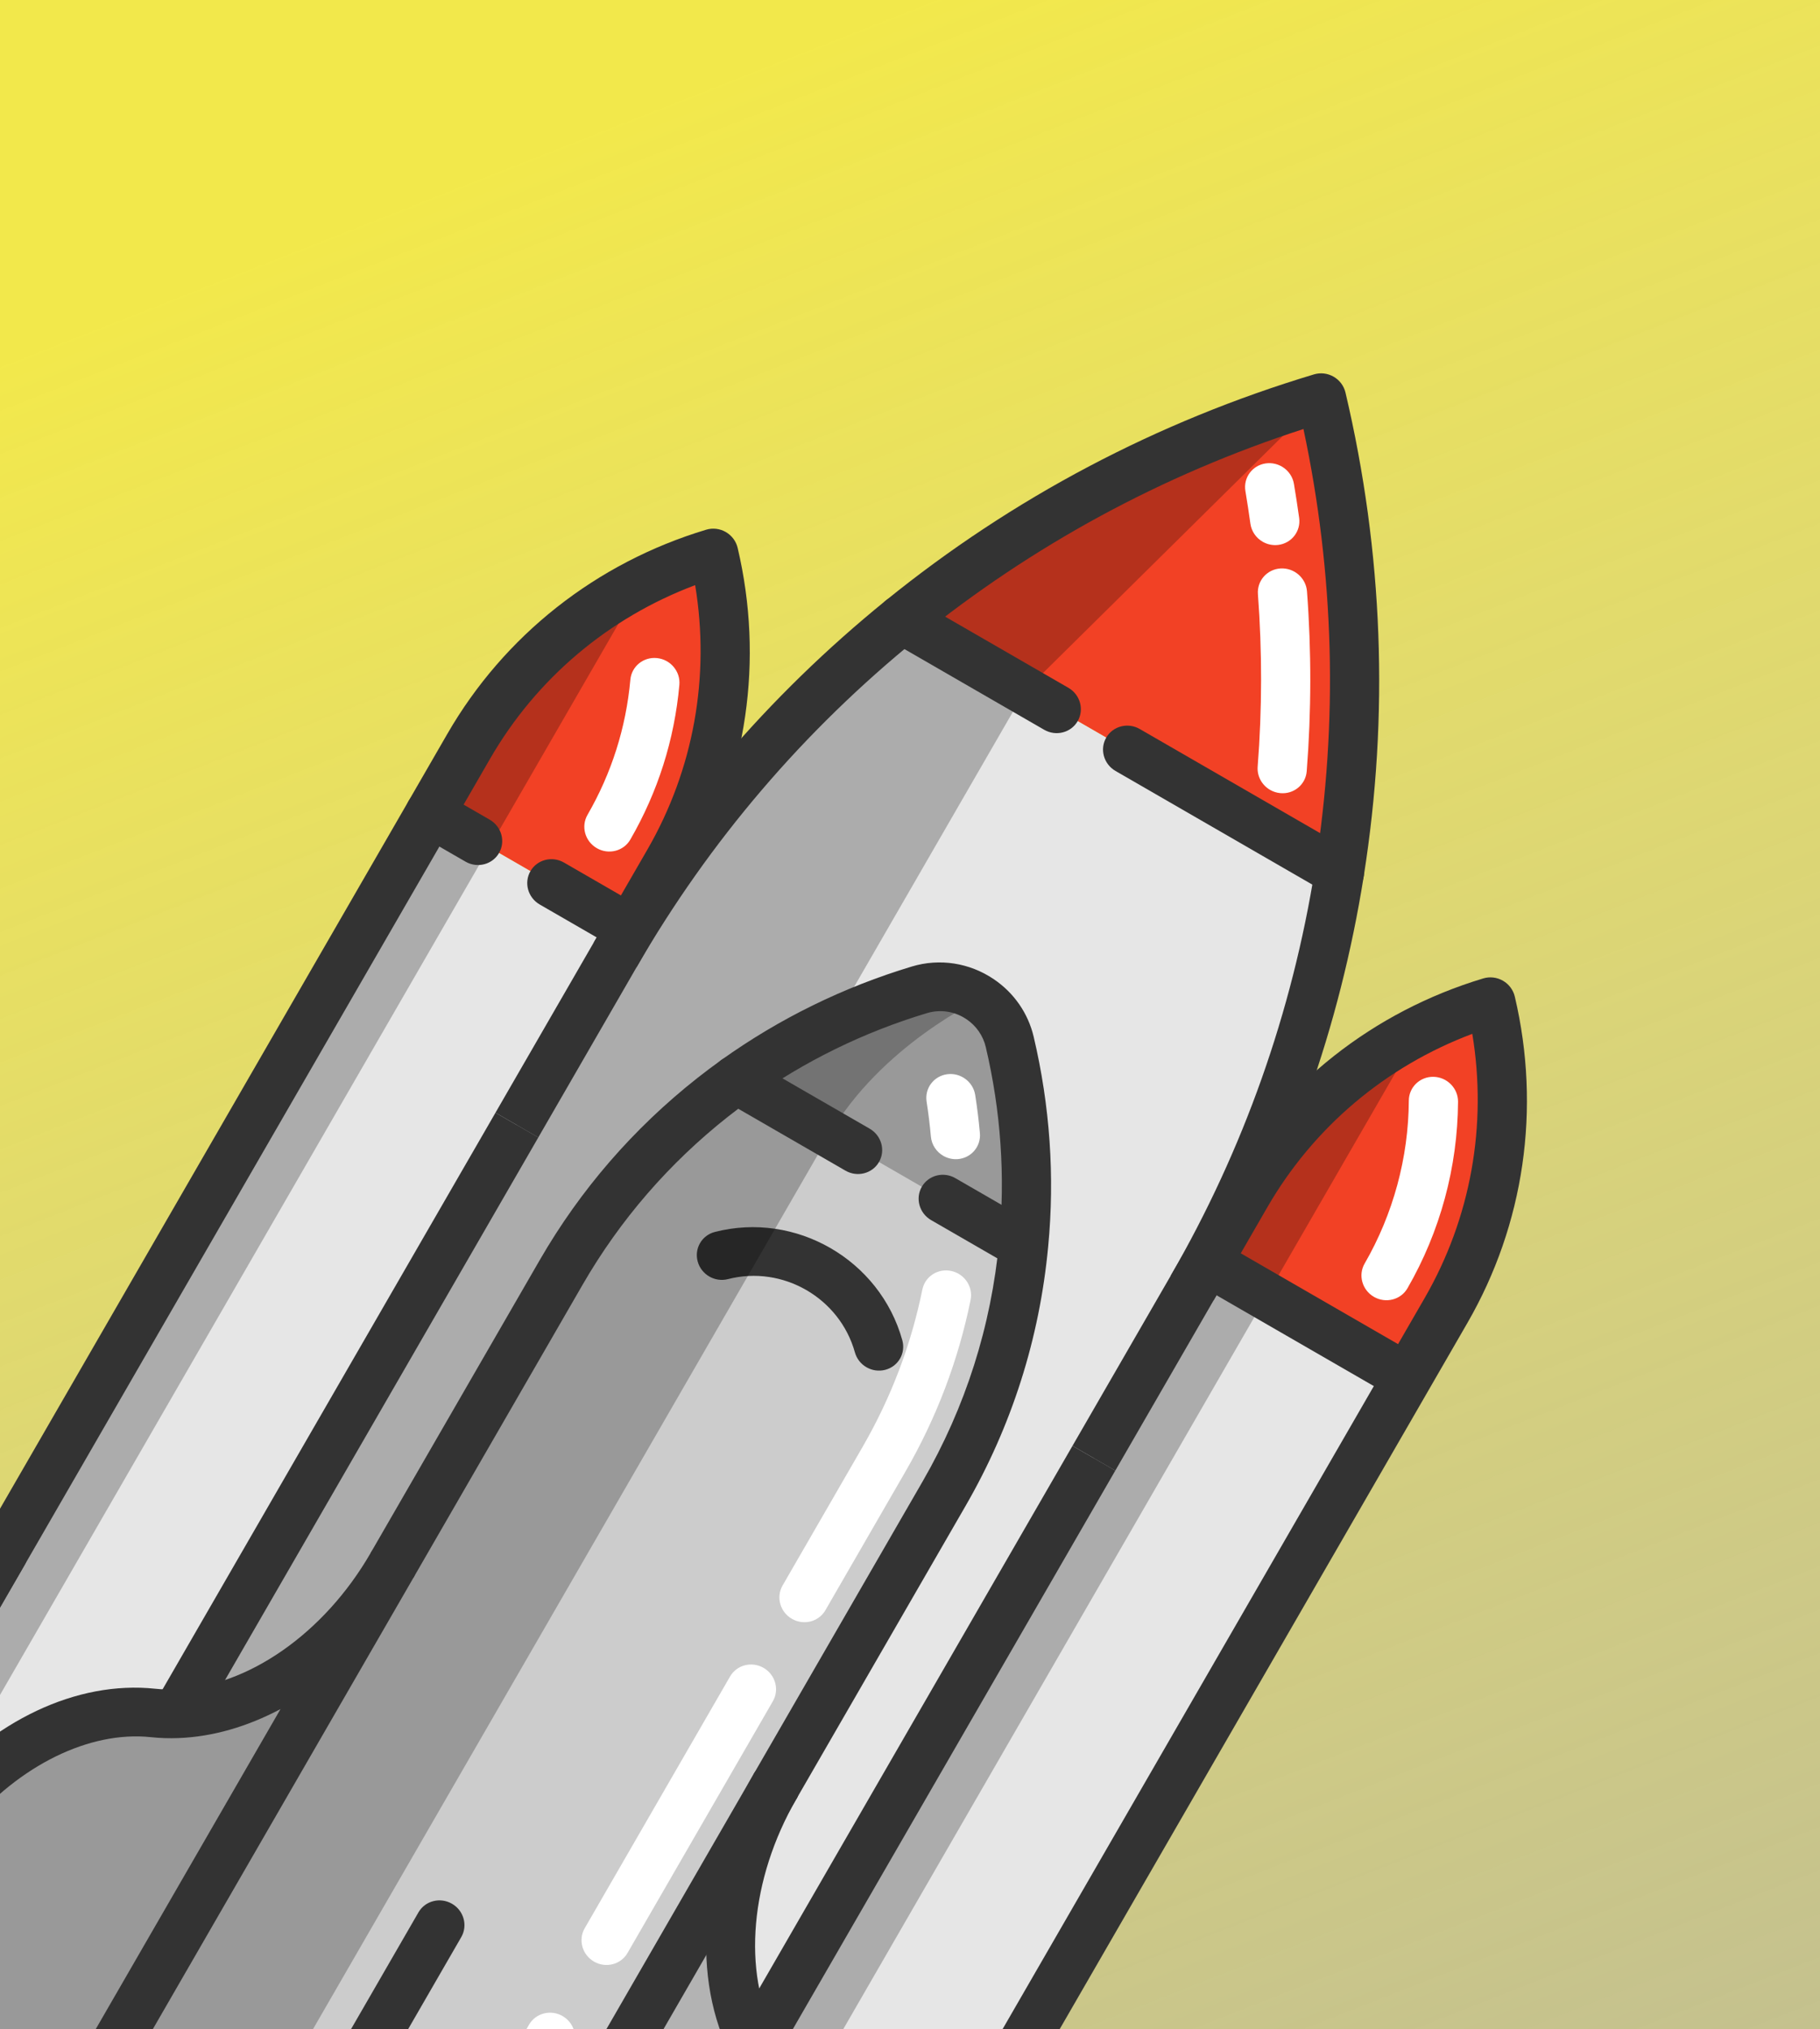 <svg width="148" height="165" viewBox="0 0 148 165" fill="none" xmlns="http://www.w3.org/2000/svg">
<rect x="0" y="0" width="148" height="165" fill="#808080" stroke="none"/>
<g clip-path="url(#clip0_92_531)">
<rect width="148" height="165" fill="url(#paint0_linear_92_531)"/>
<g clip-path="url(#clip1_92_531)">
<path d="M117.589 106.565L114.445 112.011L98.17 102.615L101.314 97.169C105.68 89.608 112.792 83.997 121.234 81.455C123.254 90.037 121.954 99.004 117.589 106.565Z" fill="#F24125"/>
<path d="M114.444 112.011L59.757 206.732L56.974 205.126L63.749 186.491C66.225 179.668 65.696 172.711 62.348 168.103C61.968 167.579 61.623 167.025 61.316 166.447L88.954 118.576L96.949 104.73L98.17 102.615L114.444 112.011Z" fill="#E6E6E6"/>
<path opacity="0.25" d="M115.474 83.767L49.865 197.405L43.482 197.336L101.314 97.169C104.645 91.399 109.576 86.767 115.474 83.767Z" fill="black"/>
<path d="M54.392 70.079L51.248 75.525L34.974 66.129L38.118 60.683C41.449 54.913 46.38 50.281 52.278 47.281C54.113 46.347 56.038 45.571 58.038 44.969C60.058 53.551 58.758 62.518 54.392 70.079Z" fill="#F24125"/>
<path d="M42.033 91.486L14.396 139.354C13.74 139.38 13.089 139.359 12.441 139.29C6.776 138.694 0.487 141.714 -4.18 147.272L-16.935 162.455L-19.714 160.85L34.974 66.129L51.248 75.525L50.027 77.64L42.033 91.486Z" fill="#E6E6E6"/>
<path opacity="0.25" d="M52.278 47.28L-13.331 160.918L-19.713 160.85L38.118 60.683C41.45 54.913 46.381 50.281 52.278 47.28Z" fill="black"/>
<path d="M63.749 186.491L56.974 205.126L51.586 202.015L35.594 192.782L63.02 145.28C58.875 152.459 58.27 160.704 61.316 166.447C61.623 167.025 61.968 167.579 62.348 168.103C65.696 172.711 66.225 179.668 63.749 186.491Z" fill="#B3B3B3"/>
<path d="M108.919 70.929L73.316 50.373C83.296 42.287 94.866 36.129 107.465 32.339C110.483 45.145 110.931 58.242 108.919 70.929Z" fill="#F24125"/>
<path d="M88.955 118.576L61.316 166.447C58.271 160.704 58.875 152.459 63.02 145.28L71.183 131.14L76.778 121.45C83.165 110.388 85.07 97.276 82.109 84.726C81.345 81.482 77.96 79.527 74.768 80.487C68.598 82.343 62.908 85.322 57.968 89.222C53.023 93.122 48.826 97.938 45.633 103.468L40.038 113.159L31.875 127.298C27.732 134.474 20.89 139.117 14.397 139.354L42.033 91.486L50.027 77.64C56.101 67.121 64.018 57.912 73.316 50.373L108.919 70.928C107.039 82.75 103.022 94.211 96.949 104.73L88.955 118.576Z" fill="#E6E6E6"/>
<path opacity="0.25" d="M107.465 32.339L83.356 56.17L19.469 166.826L14.397 139.354L50.027 77.64C56.101 67.121 64.018 57.912 73.316 50.373C79.684 45.215 99.949 35.81 107.465 32.339Z" fill="black"/>
<path d="M14.397 139.354C20.89 139.117 27.732 134.474 31.875 127.298L4.449 174.801L-1.684 171.26L-16.934 162.455L-4.18 147.272C0.487 141.714 6.777 138.694 12.442 139.29C13.089 139.358 13.741 139.38 14.397 139.354Z" fill="#999999"/>
<path d="M20.019 183.79L4.449 174.801L31.874 127.298L40.038 113.159L45.632 103.468C48.825 97.938 53.022 93.122 57.967 89.222C62.907 85.322 68.597 82.343 74.767 80.487C77.959 79.527 81.344 81.482 82.109 84.726C85.069 97.276 83.164 110.388 76.777 121.45L71.183 131.14L63.019 145.28L35.594 192.782L20.019 183.79Z" fill="#CCCCCC"/>
<path d="M90.695 119.582L87.213 117.571L59.575 165.442L63.057 167.453L90.695 119.582Z" fill="#333333"/>
<path d="M98.69 105.736L95.208 103.725C101.128 93.47 105.076 82.321 106.942 70.587C108.828 58.698 108.509 46.698 105.995 34.886C94.502 38.617 83.95 44.339 74.6 51.914C65.372 59.397 57.69 68.39 51.769 78.646L48.286 76.635C54.445 65.969 62.434 56.615 72.032 48.833C82.343 40.479 94.058 34.292 106.853 30.443C107.385 30.283 107.964 30.352 108.451 30.633C108.937 30.914 109.286 31.381 109.413 31.922C112.476 44.921 112.975 58.159 110.895 71.269C108.955 83.474 104.848 95.07 98.69 105.736Z" fill="#333333"/>
<path d="M12.652 138.355L40.292 90.481L43.775 92.492L16.138 140.359L12.652 138.355Z" fill="#333333"/>
<path d="M-17.92 164.161L-20.699 162.556C-21.66 162.001 -21.999 160.787 -21.455 159.845L36.376 59.678C41.003 51.664 48.478 45.767 57.424 43.074C57.956 42.914 58.536 42.982 59.022 43.263C59.509 43.544 59.858 44.011 59.985 44.553C62.127 53.651 60.758 63.073 56.133 71.084L43.774 92.492L40.291 90.481L52.651 69.074C56.409 62.564 57.759 55.011 56.529 47.581C49.484 50.231 43.618 55.177 39.859 61.688L-16.988 160.15L-15.95 160.749L-17.92 164.161Z" fill="#333333"/>
<path d="M48.532 68.97C47.57 68.415 47.232 67.201 47.776 66.259C49.735 62.865 50.907 59.168 51.26 55.271C51.358 54.184 52.33 53.397 53.431 53.513C54.531 53.63 55.344 54.606 55.245 55.693C54.842 60.155 53.5 64.386 51.258 68.269C50.714 69.212 49.493 69.525 48.532 68.97Z" fill="white"/>
<path d="M58.772 208.439L55.989 206.832L57.959 203.42L59 204.021L115.847 105.56C119.605 99.05 120.955 91.497 119.725 84.068C112.681 86.717 106.815 91.663 103.055 98.175L90.696 119.582L87.213 117.571L99.573 96.164C104.199 88.15 111.674 82.253 120.62 79.56C121.152 79.4 121.732 79.469 122.219 79.749C122.705 80.03 123.054 80.498 123.182 81.039C125.323 90.137 123.955 99.559 119.33 107.571L61.498 207.738C60.954 208.68 59.734 208.994 58.772 208.439Z" fill="#333333"/>
<path d="M55.989 206.832L34.609 194.488C33.648 193.933 33.309 192.719 33.853 191.777L40.804 179.737C41.348 178.795 42.569 178.481 43.531 179.036C44.492 179.591 44.831 180.805 44.287 181.747L38.321 192.081L55.891 202.225L61.865 185.791C64.103 179.626 63.669 173.283 60.731 169.24C60.298 168.642 59.901 168.006 59.55 167.345C56.179 160.987 56.858 151.932 61.279 144.275C61.823 143.333 63.044 143.019 64.005 143.574C64.967 144.129 65.306 145.343 64.762 146.285C60.996 152.808 60.337 160.37 63.084 165.552C63.348 166.046 63.645 166.523 63.967 166.968C67.727 172.143 68.351 179.703 65.634 187.189L58.859 205.826C58.66 206.372 58.226 206.8 57.672 206.994C57.119 207.188 56.503 207.128 55.989 206.832Z" fill="#333333"/>
<path d="M46.026 174.714C45.064 174.159 44.726 172.945 45.27 172.003L61.279 144.274C61.823 143.332 63.043 143.019 64.005 143.574C64.967 144.129 65.305 145.343 64.761 146.285L48.752 174.014C48.208 174.956 46.988 175.27 46.026 174.714Z" fill="#333333"/>
<path d="M107.933 72.635L90.713 62.692C89.751 62.137 89.412 60.923 89.956 59.981C90.5 59.039 91.721 58.725 92.683 59.28L109.903 69.222C110.865 69.778 111.204 70.992 110.66 71.934C110.116 72.876 108.895 73.19 107.933 72.635Z" fill="#333333"/>
<path d="M84.909 59.341L72.331 52.079C71.369 51.524 71.031 50.31 71.575 49.368C72.118 48.426 73.339 48.112 74.301 48.667L86.879 55.929C87.841 56.484 88.179 57.699 87.635 58.641C87.092 59.583 85.871 59.897 84.909 59.341Z" fill="#333333"/>
<path d="M50.264 77.231L43.891 73.551C42.929 72.996 42.59 71.782 43.134 70.84C43.678 69.898 44.899 69.584 45.861 70.139L52.234 73.819C53.195 74.374 53.534 75.588 52.99 76.53C52.446 77.472 51.226 77.786 50.264 77.231Z" fill="#333333"/>
<path d="M37.854 70.066L33.989 67.835C33.028 67.28 32.689 66.066 33.233 65.124C33.777 64.181 34.998 63.868 35.959 64.423L39.824 66.654C40.785 67.209 41.124 68.423 40.58 69.365C40.036 70.308 38.815 70.621 37.854 70.066Z" fill="#333333"/>
<path d="M115.43 110.305L99.155 100.909L97.185 104.321L113.46 113.717L115.43 110.305Z" fill="#333333"/>
<path d="M70.462 111.18C70.016 110.923 69.667 110.499 69.519 109.969C68.284 105.54 63.654 102.867 59.2 104.012C58.135 104.286 57.033 103.649 56.738 102.59C56.442 101.531 57.066 100.451 58.131 100.178C64.711 98.487 71.549 102.435 73.374 108.979C73.67 110.038 73.046 111.118 71.981 111.391C71.45 111.528 70.908 111.437 70.462 111.18Z" fill="#333333"/>
<path d="M19.034 185.496C18.073 184.941 17.734 183.727 18.278 182.785L34.028 155.506C34.572 154.564 35.792 154.25 36.754 154.805C37.716 155.36 38.054 156.574 37.51 157.517L21.761 184.796C21.217 185.738 19.996 186.052 19.034 185.496Z" fill="#333333"/>
<path d="M-25.46 145.513L-14.51 151.835L0.264 126.246L-25.46 145.513Z" fill="#999999"/>
<path d="M-15.495 153.541L-26.445 147.219C-27.028 146.882 -27.407 146.283 -27.455 145.621C-27.503 144.959 -27.214 144.323 -26.685 143.926L-0.961 124.659C-0.208 124.095 0.852 124.142 1.573 124.772C2.293 125.401 2.474 126.439 2.005 127.251L-12.769 152.84C-13.312 153.782 -14.533 154.096 -15.495 153.541ZM-21.857 145.318L-15.266 149.124L-6.374 133.722L-21.857 145.318Z" fill="#333333"/>
<path d="M83.245 101.136L82.93 101.104L59.871 87.791C64.351 84.591 69.377 82.111 74.768 80.487C77.96 79.527 81.345 81.482 82.109 84.725C83.392 90.161 83.763 95.703 83.245 101.136Z" fill="#999999"/>
<path opacity="0.25" d="M79.703 81.253C79.703 81.253 71.633 85.015 67.431 92.293C63.228 99.574 15.959 181.446 15.959 181.446L4.449 174.801L45.632 103.468C48.826 97.938 53.022 93.122 57.967 89.222C58.59 88.73 59.228 88.252 59.871 87.791C64.351 84.591 69.377 82.111 74.767 80.487C76.509 79.964 78.305 80.305 79.703 81.253Z" fill="black"/>
<path d="M3.464 176.507L-17.92 164.161C-18.434 163.864 -18.792 163.36 -18.901 162.784C-19.01 162.208 -18.857 161.618 -18.482 161.173L-5.728 145.99C-0.608 139.892 6.251 136.651 12.618 137.321C13.167 137.379 13.726 137.397 14.28 137.375C20.149 137.162 26.369 132.811 30.133 126.293C30.677 125.351 31.898 125.037 32.859 125.592C33.821 126.147 34.16 127.361 33.616 128.303L6.19 175.806C5.646 176.748 4.425 177.062 3.464 176.507ZM-13.88 161.944L3.692 172.089L22.811 138.975C20.128 140.401 17.293 141.231 14.505 141.333C13.762 141.363 13.005 141.338 12.262 141.259C7.293 140.736 1.585 143.531 -2.632 148.554L-13.88 161.944Z" fill="#333333"/>
<path d="M64.761 146.285L61.278 144.274L75.037 120.445C78.512 114.425 80.603 107.856 81.253 100.918C81.755 95.648 81.388 90.342 80.162 85.143C79.944 84.219 79.388 83.417 78.597 82.883C77.642 82.234 76.472 82.055 75.38 82.383C70.229 83.934 65.41 86.296 61.06 89.403C60.422 89.862 59.806 90.326 59.232 90.778C54.418 94.575 50.429 99.182 47.374 104.473L33.616 128.303L30.133 126.292L43.892 102.463C47.193 96.745 51.503 91.766 56.704 87.664C57.323 87.175 57.987 86.676 58.677 86.181C63.382 82.821 68.588 80.268 74.155 78.591C76.417 77.912 78.844 78.291 80.814 79.625C82.454 80.731 83.607 82.395 84.058 84.308C85.383 89.926 85.78 95.662 85.237 101.356C84.535 108.85 82.275 115.949 78.519 122.455L64.761 146.285Z" fill="#333333"/>
<path d="M68.752 95.193L58.886 89.497C57.924 88.942 57.585 87.728 58.129 86.785C58.673 85.843 59.894 85.53 60.856 86.085L70.722 91.781C71.683 92.336 72.022 93.55 71.478 94.493C70.934 95.435 69.713 95.748 68.752 95.193Z" fill="#333333"/>
<path d="M81.945 102.81L75.718 99.215C74.756 98.659 74.417 97.445 74.961 96.503C75.505 95.561 76.726 95.247 77.688 95.803L83.915 99.398C84.876 99.953 85.215 101.167 84.671 102.109C84.127 103.051 82.906 103.365 81.945 102.81Z" fill="#333333"/>
<path d="M76.708 93.988C76.154 93.668 75.759 93.096 75.698 92.421C75.614 91.477 75.497 90.523 75.35 89.584C75.18 88.501 75.927 87.502 77.019 87.353C78.111 87.204 79.134 87.962 79.303 89.045C79.464 90.069 79.592 91.111 79.684 92.141C79.782 93.232 78.969 94.179 77.868 94.256C77.448 94.285 77.048 94.184 76.708 93.988Z" fill="white"/>
<path d="M64.395 131.637C63.433 131.082 63.095 129.868 63.639 128.926L70.16 117.63C72.466 113.636 74.096 109.34 75.004 104.863C75.22 103.794 76.274 103.118 77.358 103.351C78.441 103.584 79.144 104.639 78.927 105.708C77.936 110.597 76.158 115.284 73.643 119.64L67.121 130.937C66.577 131.879 65.356 132.193 64.395 131.637Z" fill="white"/>
<path d="M48.303 159.509C47.342 158.954 47.003 157.74 47.547 156.798L59.367 136.326C59.91 135.384 61.131 135.07 62.093 135.625C63.054 136.18 63.393 137.394 62.849 138.336L51.029 158.809C50.486 159.751 49.265 160.065 48.303 159.509Z" fill="white"/>
<path d="M39.836 174.174C38.875 173.619 38.536 172.405 39.08 171.463L43.02 164.639C43.564 163.696 44.785 163.383 45.746 163.938C46.708 164.493 47.046 165.707 46.502 166.649L42.563 173.473C42.019 174.415 40.798 174.729 39.836 174.174Z" fill="white"/>
<path d="M111.727 105.456C110.766 104.901 110.427 103.687 110.971 102.745C113.293 98.724 114.535 94.142 114.564 89.495C114.571 88.402 115.473 87.537 116.578 87.563C117.682 87.589 118.573 88.497 118.566 89.591C118.532 94.91 117.111 100.154 114.454 104.756C113.91 105.698 112.689 106.011 111.727 105.456Z" fill="white"/>
<path d="M102.679 44.053C102.154 43.75 101.769 43.218 101.68 42.58C101.559 41.704 101.423 40.813 101.275 39.933C101.093 38.851 101.83 37.844 102.92 37.684C104.01 37.523 105.041 38.27 105.222 39.352C105.376 40.269 105.518 41.198 105.645 42.111C105.795 43.197 105.029 44.182 103.935 44.312C103.483 44.365 103.047 44.265 102.679 44.053Z" fill="white"/>
<path d="M103.282 64.23C102.627 63.852 102.21 63.126 102.272 62.336C102.635 57.683 102.642 52.965 102.292 48.314C102.211 47.222 103.037 46.287 104.139 46.224C105.241 46.163 106.2 46.997 106.283 48.09C106.648 52.94 106.64 57.859 106.261 62.711C106.176 63.799 105.214 64.598 104.112 64.494C103.81 64.466 103.529 64.373 103.282 64.23Z" fill="white"/>
</g>
</g>
<defs>
<linearGradient id="paint0_linear_92_531" x1="74" y1="0" x2="227" y2="390.5" gradientUnits="userSpaceOnUse">
<stop stop-color="#F2E84B"/>
<stop offset="1" stop-color="white" stop-opacity="0"/>
</linearGradient>
<clipPath id="clip0_92_531">
<rect width="148" height="165" fill="white"/>
</clipPath>
<clipPath id="clip1_92_531">
<rect width="182.523" height="178.824" fill="white" transform="translate(29.412 -15) rotate(30)"/>
</clipPath>
</defs>
</svg>
